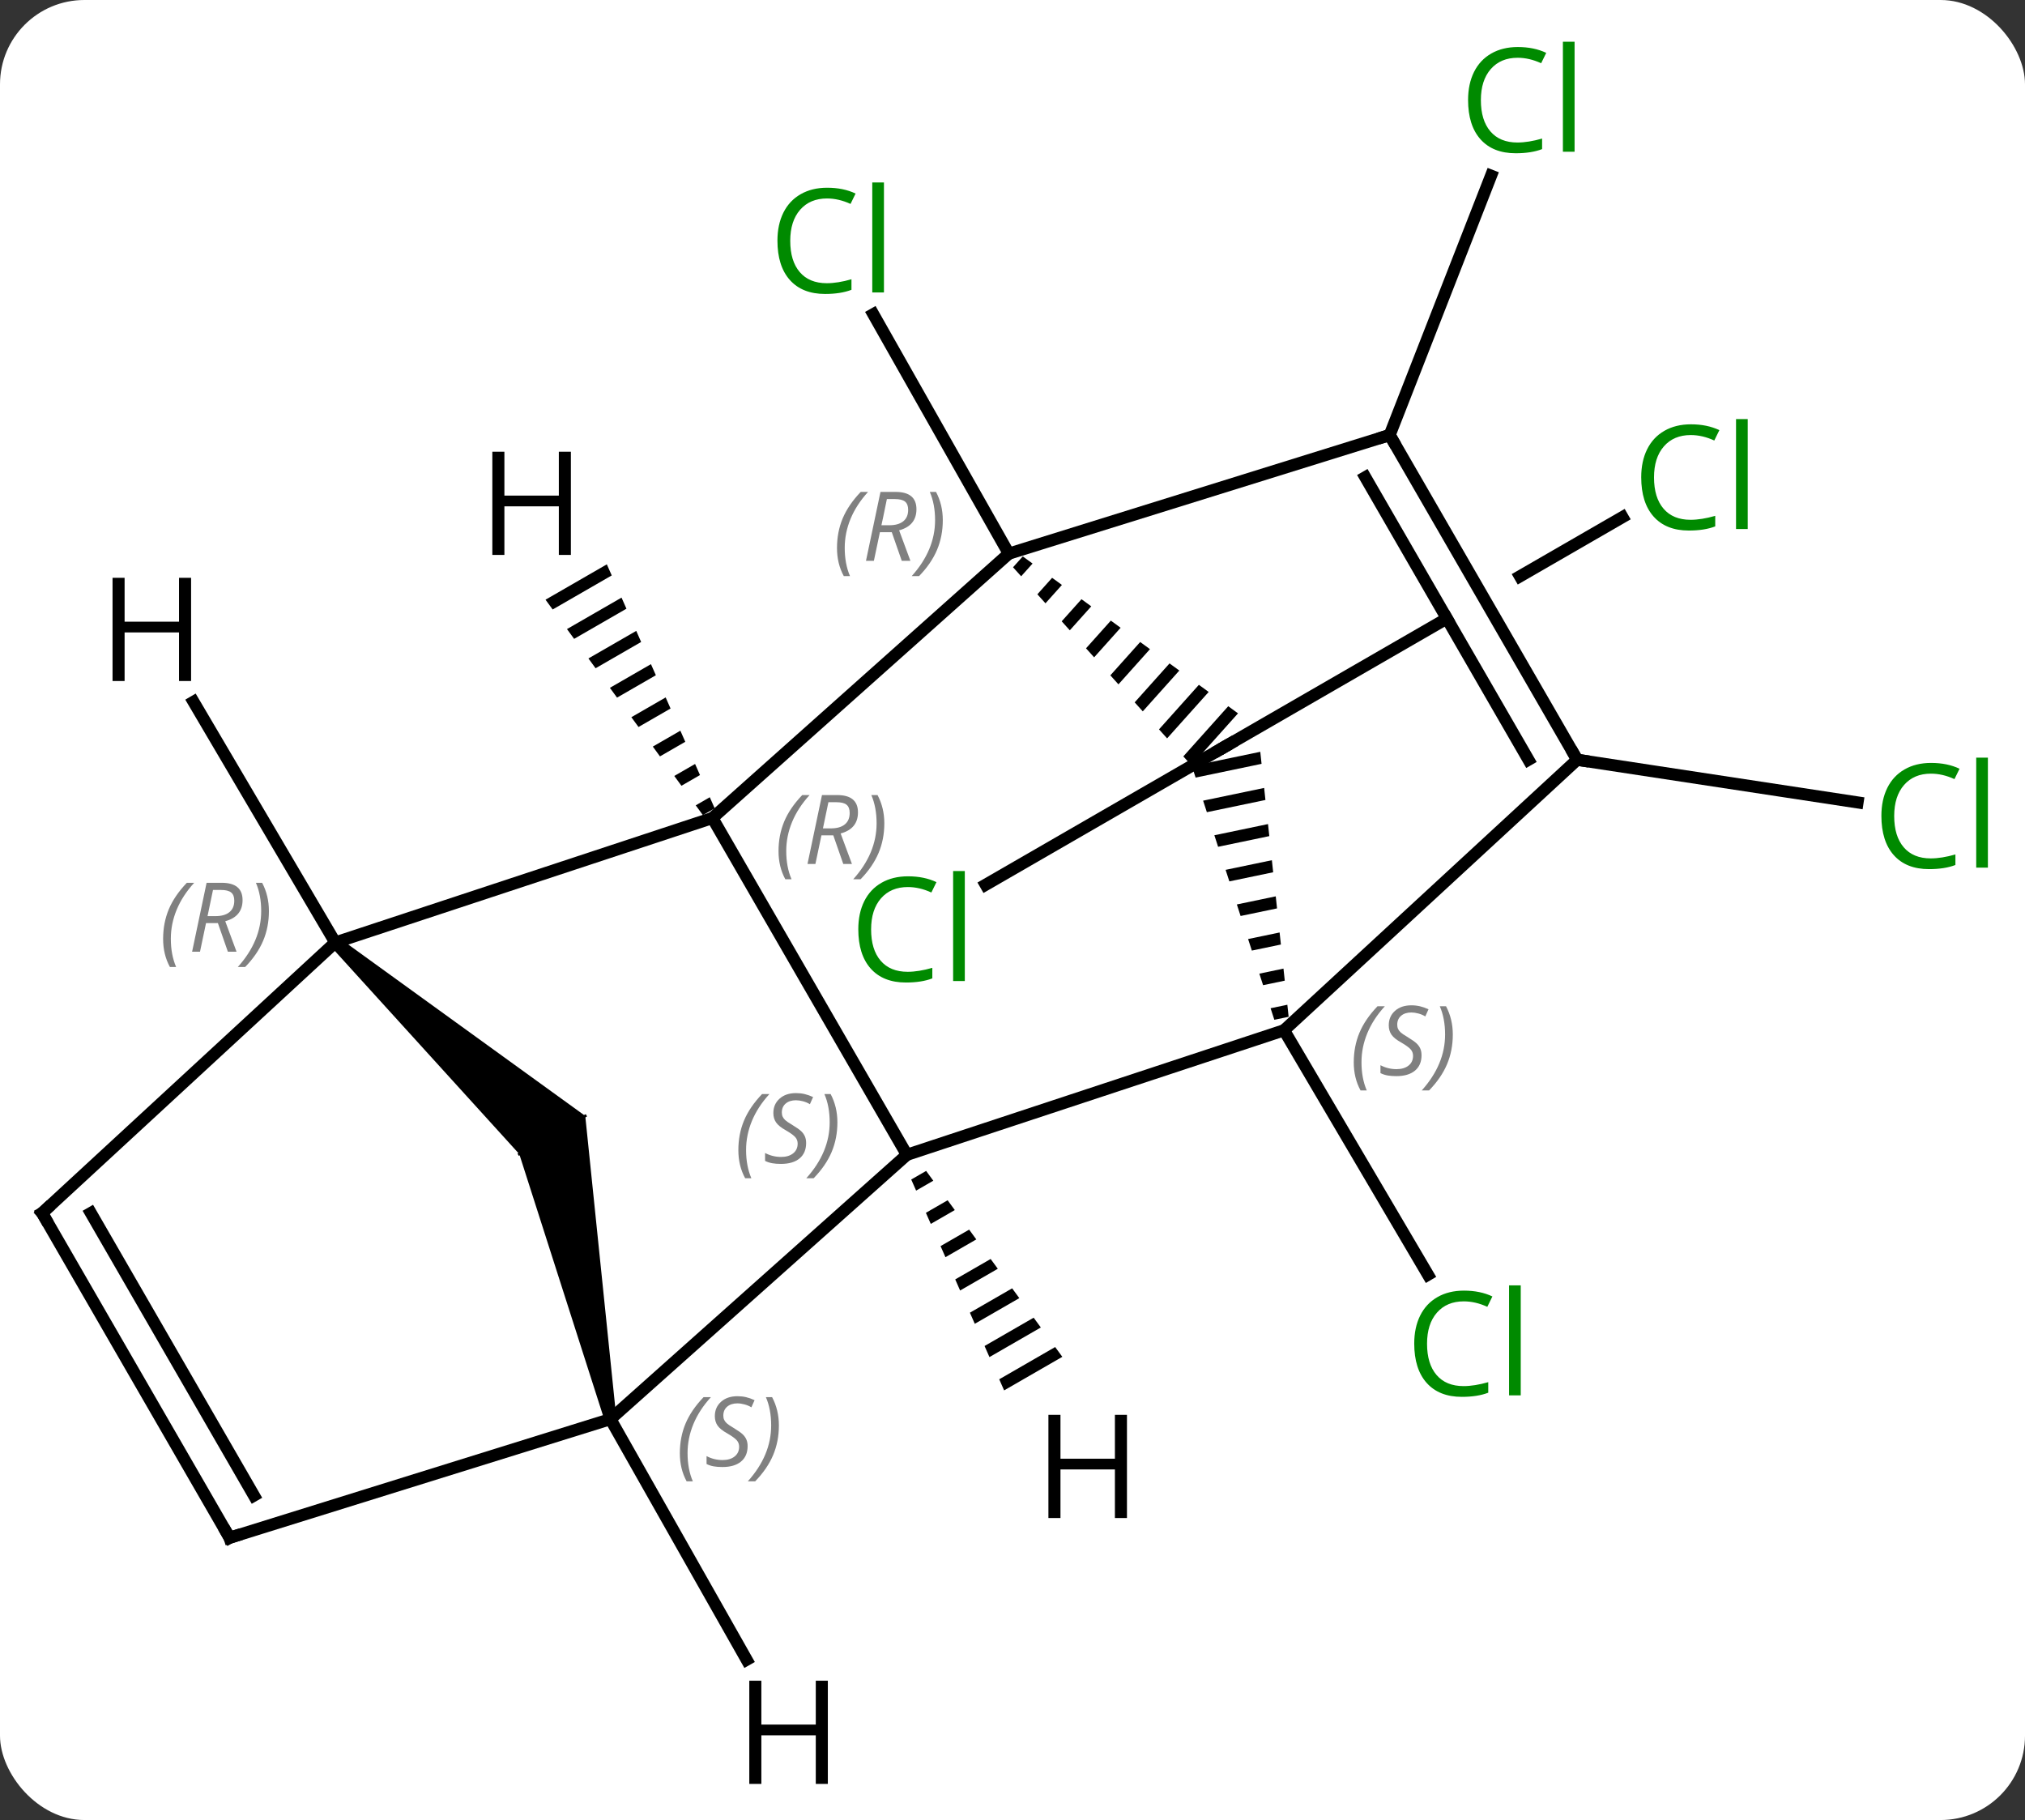 <svg width="168" viewBox="0 0 168 151" style="fill-opacity:1; color-rendering:auto; color-interpolation:auto; text-rendering:auto; stroke:black; stroke-linecap:square; stroke-miterlimit:10; shape-rendering:auto; stroke-opacity:1; fill:black; stroke-dasharray:none; font-weight:normal; stroke-width:1; font-family:'Open Sans'; font-style:normal; stroke-linejoin:miter; font-size:12; stroke-dashoffset:0; image-rendering:auto;" height="151" class="cas-substance-image" xmlns:xlink="http://www.w3.org/1999/xlink" xmlns="http://www.w3.org/2000/svg"><rect x="0" y="0" width="168" height="151" fill="#333333" stroke="none"/><svg class="cas-substance-single-component"><rect y="0" x="0" width="168" stroke="none" ry="7" rx="7" height="151" fill="white" class="cas-substance-group"/><svg y="0" x="0" width="168" viewBox="0 0 168 151" style="fill:black;" height="151" class="cas-substance-single-component-image"><svg><g><clipPath id="clipPath_57d3b2b3c979481391ceb874d7b5b8cd1" clipPathUnits="userSpaceOnUse"><path d="M34.014 -44.654 L53.319 -11.219 L48.123 -8.218 L28.818 -41.654 L34.014 -44.654 ZM51.825 -55.741 L6.36 -29.491 L26.361 5.149 L71.826 -21.101 L51.825 -55.741 Z"/></clipPath><g transform="translate(82,76)" style="text-rendering:geometricPrecision; color-rendering:optimizeQuality; color-interpolation:linearRGB; stroke-linecap:butt; image-rendering:optimizeQuality;"><line y2="9.477" y1="29.76" x2="24.528" x1="36.469" style="fill:none;"/><line y2="-14.046" y1="-33.097" x2="19.608" x1="52.605" style="fill:none; clip-path:url(#clipPath_57d3b2b3c979481391ceb874d7b5b8cd1);"/><line y2="-14.046" y1="-2.596" x2="19.608" x1="-0.225" style="fill:none;"/><line y2="-12.966" y1="-9.427" x2="48.846" x1="72.109" style="fill:none;"/><line y2="-30.066" y1="-49.932" x2="1.695" x1="-9.549" style="fill:none;"/><line y2="-39.906" y1="-61.423" x2="33.291" x1="41.702" style="fill:none;"/><line y2="19.809" y1="9.477" x2="-6.762" x1="24.528" style="fill:none;"/><path style="stroke:none;" d="M22.556 -13.626 L16.881 -12.443 L16.881 -12.443 L17.192 -11.486 L22.663 -12.627 L22.663 -12.627 L22.556 -13.626 ZM22.877 -10.628 L17.814 -9.572 L17.814 -9.572 L18.125 -8.616 L18.125 -8.616 L22.984 -9.629 L22.984 -9.629 L22.877 -10.628 ZM23.198 -7.63 L18.747 -6.702 L18.747 -6.702 L19.058 -5.745 L23.305 -6.631 L23.305 -6.631 L23.198 -7.63 ZM23.519 -4.632 L19.68 -3.832 L19.68 -3.832 L19.991 -2.875 L19.991 -2.875 L23.626 -3.632 L23.519 -4.632 ZM23.84 -1.634 L20.613 -0.961 L20.924 -0.004 L23.947 -0.634 L23.84 -1.634 ZM24.16 1.364 L21.546 1.909 L21.857 2.866 L24.267 2.364 L24.267 2.364 L24.16 1.364 ZM24.481 4.362 L22.479 4.78 L22.79 5.737 L24.588 5.362 L24.588 5.362 L24.481 4.362 ZM24.802 7.36 L23.412 7.65 L23.412 7.65 L23.723 8.607 L23.723 8.607 L24.909 8.36 L24.802 7.36 Z"/><line y2="-12.966" y1="9.477" x2="48.846" x1="24.528" style="fill:none;"/><line y2="-8.133" y1="19.809" x2="-22.896" x1="-6.762" style="fill:none;"/><line y2="41.739" y1="19.809" x2="-31.356" x1="-6.762" style="fill:none;"/><path style="stroke:none;" d="M2.853 -29.837 L2.045 -28.935 L2.045 -28.935 L2.718 -28.188 L2.718 -28.188 L3.665 -29.245 L3.665 -29.245 L2.853 -29.837 ZM5.288 -28.062 L4.063 -26.693 L4.063 -26.693 L4.736 -25.946 L4.736 -25.946 L6.1 -27.47 L6.1 -27.47 L5.288 -28.062 ZM7.723 -26.286 L6.081 -24.452 L6.081 -24.452 L6.754 -23.705 L6.754 -23.705 L8.535 -25.694 L8.535 -25.694 L7.723 -26.286 ZM10.158 -24.51 L8.1 -22.211 L8.772 -21.463 L8.772 -21.463 L10.97 -23.918 L10.97 -23.918 L10.158 -24.51 ZM12.593 -22.735 L10.118 -19.969 L10.118 -19.969 L10.79 -19.222 L13.405 -22.143 L13.405 -22.143 L12.593 -22.735 ZM15.028 -20.959 L12.136 -17.728 L12.136 -17.728 L12.809 -16.981 L15.84 -20.367 L15.84 -20.367 L15.028 -20.959 ZM17.463 -19.183 L14.154 -15.487 L14.154 -15.487 L14.827 -14.74 L14.827 -14.74 L18.275 -18.591 L17.463 -19.183 ZM19.898 -17.407 L16.172 -13.245 L16.845 -12.498 L20.71 -16.816 L20.71 -16.816 L19.898 -17.407 Z"/><line y2="-39.906" y1="-12.966" x2="33.291" x1="48.846" style="fill:none;"/><line y2="-36.406" y1="-12.966" x2="31.27" x1="44.804" style="fill:none;"/><line y2="-30.066" y1="-8.133" x2="1.695" x1="-22.896" style="fill:none;"/><line y2="2.196" y1="-8.133" x2="-54.186" x1="-22.896" style="fill:none;"/><path style="stroke:none;" d="M-30.867 41.637 L-31.845 41.841 L-38.92 19.746 L-33.445 16.584 Z"/><line y2="16.584" y1="19.746" x2="-33.445" x1="-38.92" style="fill:none; stroke-linejoin:bevel; stroke-width:0.2;"/><line y2="51.582" y1="41.739" x2="-62.952" x1="-31.356" style="fill:none;"/><line y2="-39.906" y1="-30.066" x2="33.291" x1="1.695" style="fill:none;"/><path style="stroke:none;" d="M-54.519 2.569 L-53.853 1.823 L-33.445 16.584 L-38.92 19.746 Z"/><line y2="19.746" y1="16.584" x2="-38.92" x1="-33.445" style="fill:none; stroke-linejoin:bevel; stroke-width:0.2;"/><line y2="24.639" y1="2.196" x2="-78.504" x1="-54.186" style="fill:none;"/><line y2="24.639" y1="51.582" x2="-78.504" x1="-62.952" style="fill:none;"/><line y2="24.639" y1="48.082" x2="-74.463" x1="-60.931" style="fill:none;"/><path style="stroke:none;" d="M-5.166 21.147 L-6.402 21.86 L-6.402 21.86 L-5.996 22.78 L-5.996 22.78 L-4.571 21.959 L-4.571 21.959 L-5.166 21.147 ZM-3.382 23.582 L-5.185 24.622 L-4.779 25.543 L-4.779 25.543 L-2.787 24.394 L-2.787 24.394 L-3.382 23.582 ZM-1.597 26.017 L-3.968 27.384 L-3.968 27.384 L-3.563 28.305 L-3.563 28.305 L-1.003 26.829 L-1.003 26.829 L-1.597 26.017 ZM0.187 28.453 L-2.751 30.147 L-2.751 30.147 L-2.346 31.068 L-2.346 31.068 L0.781 29.264 L0.781 29.264 L0.187 28.453 ZM1.971 30.888 L-1.534 32.909 L-1.534 32.909 L-1.129 33.83 L-1.129 33.83 L2.566 31.7 L2.566 31.7 L1.971 30.888 ZM3.755 33.323 L-0.318 35.672 L-0.318 35.672 L0.088 36.592 L0.088 36.592 L4.35 34.135 L4.35 34.135 L3.755 33.323 ZM5.539 35.758 L0.899 38.434 L0.899 38.434 L1.305 39.355 L1.305 39.355 L6.134 36.57 L6.134 36.57 L5.539 35.758 Z"/><path style="stroke:none;" d="M-31.656 -29.179 L-36.742 -26.245 L-36.742 -26.245 L-36.149 -25.433 L-36.149 -25.433 L-31.249 -28.259 L-31.656 -29.179 ZM-30.436 -26.418 L-34.962 -23.808 L-34.962 -23.808 L-34.369 -22.996 L-34.369 -22.996 L-30.029 -25.498 L-30.029 -25.498 L-30.436 -26.418 ZM-29.215 -23.658 L-33.182 -21.371 L-32.588 -20.558 L-28.809 -22.738 L-29.215 -23.658 ZM-27.995 -20.898 L-31.401 -18.933 L-31.401 -18.933 L-30.808 -18.121 L-30.808 -18.121 L-27.588 -19.978 L-27.588 -19.978 L-27.995 -20.898 ZM-26.775 -18.137 L-29.621 -16.496 L-29.621 -16.496 L-29.027 -15.684 L-29.027 -15.684 L-26.368 -17.217 L-26.775 -18.137 ZM-25.555 -15.377 L-27.84 -14.059 L-27.84 -14.059 L-27.247 -13.246 L-27.247 -13.246 L-25.148 -14.457 L-25.555 -15.377 ZM-24.334 -12.617 L-26.06 -11.622 L-25.466 -10.809 L-25.466 -10.809 L-23.928 -11.697 L-23.928 -11.697 L-24.334 -12.617 ZM-23.114 -9.856 L-24.28 -9.184 L-24.28 -9.184 L-23.686 -8.372 L-22.707 -8.936 L-22.707 -8.936 L-23.114 -9.856 Z"/><line y2="61.701" y1="41.739" x2="-20.057" x1="-31.356" style="fill:none;"/><line y2="-17.775" y1="2.196" x2="-65.944" x1="-54.186" style="fill:none;"/></g><g transform="translate(82,76)" style="fill:rgb(0,138,0); text-rendering:geometricPrecision; color-rendering:optimizeQuality; image-rendering:optimizeQuality; font-family:'Open Sans'; stroke:rgb(0,138,0); color-interpolation:linearRGB;"><path style="stroke:none;" d="M39.438 31.969 Q38.032 31.969 37.212 32.906 Q36.392 33.844 36.392 35.484 Q36.392 37.156 37.181 38.078 Q37.97 39 39.423 39 Q40.329 39 41.47 38.672 L41.47 39.547 Q40.579 39.891 39.282 39.891 Q37.392 39.891 36.36 38.734 Q35.329 37.578 35.329 35.469 Q35.329 34.141 35.821 33.148 Q36.313 32.156 37.251 31.617 Q38.188 31.078 39.454 31.078 Q40.798 31.078 41.813 31.562 L41.392 32.422 Q40.407 31.969 39.438 31.969 ZM44.165 39.766 L43.196 39.766 L43.196 30.64 L44.165 30.64 L44.165 39.766 Z"/><path style="stroke:none;" d="M58.269 -39.905 Q56.863 -39.905 56.043 -38.968 Q55.222 -38.03 55.222 -36.39 Q55.222 -34.718 56.012 -33.796 Q56.801 -32.874 58.254 -32.874 Q59.16 -32.874 60.301 -33.202 L60.301 -32.327 Q59.41 -31.983 58.113 -31.983 Q56.222 -31.983 55.191 -33.14 Q54.16 -34.296 54.16 -36.405 Q54.16 -37.733 54.652 -38.726 Q55.144 -39.718 56.082 -40.257 Q57.019 -40.796 58.285 -40.796 Q59.629 -40.796 60.644 -40.312 L60.222 -39.452 Q59.238 -39.905 58.269 -39.905 ZM62.996 -32.108 L62.027 -32.108 L62.027 -41.233 L62.996 -41.233 L62.996 -32.108 Z"/><path style="stroke:none;" d="M-6.684 -2.405 Q-8.09 -2.405 -8.91 -1.468 Q-9.73 -0.53 -9.73 1.11 Q-9.73 2.782 -8.941 3.704 Q-8.152 4.626 -6.699 4.626 Q-5.793 4.626 -4.652 4.298 L-4.652 5.173 Q-5.543 5.516 -6.84 5.516 Q-8.73 5.516 -9.762 4.36 Q-10.793 3.204 -10.793 1.095 Q-10.793 -0.234 -10.301 -1.226 Q-9.809 -2.218 -8.871 -2.757 Q-7.934 -3.296 -6.668 -3.296 Q-5.324 -3.296 -4.309 -2.812 L-4.731 -1.952 Q-5.715 -2.405 -6.684 -2.405 ZM-1.957 5.391 L-2.926 5.391 L-2.926 -3.733 L-1.957 -3.733 L-1.957 5.391 Z"/><path style="stroke:none;" d="M78.195 -11.813 Q76.789 -11.813 75.969 -10.876 Q75.148 -9.938 75.148 -8.298 Q75.148 -6.626 75.938 -5.704 Q76.727 -4.782 78.18 -4.782 Q79.086 -4.782 80.227 -5.11 L80.227 -4.235 Q79.336 -3.892 78.039 -3.892 Q76.148 -3.892 75.117 -5.048 Q74.086 -6.204 74.086 -8.313 Q74.086 -9.642 74.578 -10.634 Q75.07 -11.626 76.008 -12.165 Q76.945 -12.704 78.211 -12.704 Q79.555 -12.704 80.57 -12.22 L80.148 -11.36 Q79.164 -11.813 78.195 -11.813 ZM82.922 -4.016 L81.953 -4.016 L81.953 -13.142 L82.922 -13.142 L82.922 -4.016 Z"/><path style="stroke:none;" d="M-13.392 -59.534 Q-14.798 -59.534 -15.618 -58.597 Q-16.439 -57.659 -16.439 -56.019 Q-16.439 -54.347 -15.649 -53.425 Q-14.86 -52.503 -13.407 -52.503 Q-12.501 -52.503 -11.36 -52.831 L-11.36 -51.956 Q-12.251 -51.612 -13.548 -51.612 Q-15.438 -51.612 -16.47 -52.769 Q-17.501 -53.925 -17.501 -56.034 Q-17.501 -57.362 -17.009 -58.355 Q-16.517 -59.347 -15.579 -59.886 Q-14.642 -60.425 -13.376 -60.425 Q-12.032 -60.425 -11.017 -59.941 L-11.438 -59.081 Q-12.423 -59.534 -13.392 -59.534 ZM-8.665 -51.737 L-9.634 -51.737 L-9.634 -60.862 L-8.665 -60.862 L-8.665 -51.737 Z"/><path style="stroke:none;" d="M43.905 -71.207 Q42.499 -71.207 41.679 -70.27 Q40.858 -69.332 40.858 -67.692 Q40.858 -66.02 41.648 -65.098 Q42.437 -64.176 43.89 -64.176 Q44.796 -64.176 45.937 -64.504 L45.937 -63.629 Q45.046 -63.285 43.749 -63.285 Q41.858 -63.285 40.827 -64.442 Q39.796 -65.598 39.796 -67.707 Q39.796 -69.035 40.288 -70.028 Q40.78 -71.02 41.718 -71.559 Q42.655 -72.098 43.921 -72.098 Q45.265 -72.098 46.28 -71.614 L45.858 -70.754 Q44.874 -71.207 43.905 -71.207 ZM48.632 -63.41 L47.663 -63.41 L47.663 -72.535 L48.632 -72.535 L48.632 -63.41 Z"/></g><g transform="translate(82,76)" style="font-size:8.4px; fill:gray; text-rendering:geometricPrecision; image-rendering:optimizeQuality; color-rendering:optimizeQuality; font-family:'Open Sans'; font-style:italic; stroke:gray; color-interpolation:linearRGB;"><path style="stroke:none;" d="M30.312 12.142 Q30.312 10.814 30.781 9.689 Q31.25 8.564 32.281 7.486 L32.89 7.486 Q31.921 8.548 31.437 9.72 Q30.953 10.892 30.953 12.126 Q30.953 13.454 31.39 14.47 L30.875 14.47 Q30.312 13.439 30.312 12.142 ZM35.935 11.548 Q35.935 12.376 35.388 12.829 Q34.841 13.282 33.841 13.282 Q33.435 13.282 33.122 13.228 Q32.81 13.173 32.528 13.032 L32.528 12.376 Q33.153 12.704 33.856 12.704 Q34.481 12.704 34.856 12.407 Q35.231 12.111 35.231 11.595 Q35.231 11.282 35.028 11.056 Q34.825 10.829 34.263 10.501 Q33.669 10.173 33.442 9.845 Q33.216 9.517 33.216 9.064 Q33.216 8.329 33.731 7.868 Q34.247 7.407 35.091 7.407 Q35.466 7.407 35.802 7.486 Q36.138 7.564 36.513 7.736 L36.247 8.329 Q35.997 8.173 35.677 8.087 Q35.356 8.001 35.091 8.001 Q34.56 8.001 34.239 8.275 Q33.919 8.548 33.919 9.017 Q33.919 9.22 33.989 9.368 Q34.06 9.517 34.2 9.65 Q34.341 9.782 34.763 10.032 Q35.325 10.376 35.528 10.572 Q35.731 10.767 35.833 11.001 Q35.935 11.236 35.935 11.548 ZM38.529 9.829 Q38.529 11.157 38.053 12.29 Q37.576 13.423 36.56 14.47 L35.951 14.47 Q37.889 12.314 37.889 9.829 Q37.889 8.501 37.451 7.486 L37.967 7.486 Q38.529 8.548 38.529 9.829 Z"/><path style="stroke:none;" d="M-20.744 19.424 Q-20.744 18.096 -20.275 16.971 Q-19.806 15.846 -18.775 14.768 L-18.166 14.768 Q-19.134 15.83 -19.619 17.002 Q-20.103 18.174 -20.103 19.409 Q-20.103 20.737 -19.666 21.752 L-20.181 21.752 Q-20.744 20.721 -20.744 19.424 ZM-15.121 18.83 Q-15.121 19.659 -15.668 20.112 Q-16.215 20.565 -17.215 20.565 Q-17.621 20.565 -17.934 20.51 Q-18.246 20.455 -18.527 20.315 L-18.527 19.659 Q-17.902 19.987 -17.199 19.987 Q-16.574 19.987 -16.199 19.69 Q-15.824 19.393 -15.824 18.877 Q-15.824 18.565 -16.027 18.338 Q-16.23 18.112 -16.793 17.784 Q-17.387 17.455 -17.613 17.127 Q-17.84 16.799 -17.84 16.346 Q-17.84 15.612 -17.324 15.151 Q-16.809 14.69 -15.965 14.69 Q-15.59 14.69 -15.254 14.768 Q-14.918 14.846 -14.543 15.018 L-14.809 15.612 Q-15.059 15.455 -15.379 15.369 Q-15.699 15.284 -15.965 15.284 Q-16.496 15.284 -16.816 15.557 Q-17.137 15.83 -17.137 16.299 Q-17.137 16.502 -17.066 16.651 Q-16.996 16.799 -16.855 16.932 Q-16.715 17.065 -16.293 17.315 Q-15.73 17.659 -15.527 17.854 Q-15.324 18.049 -15.223 18.284 Q-15.121 18.518 -15.121 18.83 ZM-12.527 17.112 Q-12.527 18.44 -13.003 19.573 Q-13.48 20.705 -14.495 21.752 L-15.105 21.752 Q-13.167 19.596 -13.167 17.112 Q-13.167 15.784 -13.605 14.768 L-13.089 14.768 Q-12.527 15.83 -12.527 17.112 Z"/></g><g transform="translate(82,76)" style="stroke-linecap:butt; font-size:8.4px; text-rendering:geometricPrecision; image-rendering:optimizeQuality; color-rendering:optimizeQuality; font-family:'Open Sans'; font-style:italic; color-interpolation:linearRGB; stroke-miterlimit:5;"><path style="fill:none;" d="M20.041 -14.296 L19.608 -14.046 L19.175 -13.796"/><path style="fill:none;" d="M48.596 -13.399 L48.846 -12.966 L49.34 -12.891"/><path style="fill:gray; stroke:none;" d="M-17.411 -5.382 Q-17.411 -6.71 -16.943 -7.835 Q-16.474 -8.96 -15.443 -10.038 L-14.833 -10.038 Q-15.802 -8.975 -16.286 -7.803 Q-16.771 -6.632 -16.771 -5.397 Q-16.771 -4.069 -16.333 -3.053 L-16.849 -3.053 Q-17.411 -4.085 -17.411 -5.382 ZM-13.851 -6.694 L-14.351 -4.319 L-15.008 -4.319 L-13.805 -10.038 L-12.555 -10.038 Q-10.82 -10.038 -10.82 -8.6 Q-10.82 -7.241 -12.258 -6.85 L-11.32 -4.319 L-12.039 -4.319 L-12.867 -6.694 L-13.851 -6.694 ZM-13.273 -9.444 Q-13.664 -7.522 -13.726 -7.272 L-13.07 -7.272 Q-12.32 -7.272 -11.914 -7.6 Q-11.508 -7.928 -11.508 -8.553 Q-11.508 -9.022 -11.765 -9.233 Q-12.023 -9.444 -12.617 -9.444 L-13.273 -9.444 ZM-8.634 -7.694 Q-8.634 -6.366 -9.111 -5.233 Q-9.587 -4.1 -10.603 -3.053 L-11.212 -3.053 Q-9.275 -5.21 -9.275 -7.694 Q-9.275 -9.022 -9.712 -10.038 L-9.197 -10.038 Q-8.634 -8.975 -8.634 -7.694 Z"/><path style="fill:gray; stroke:none;" d="M-25.598 44.572 Q-25.598 43.244 -25.13 42.119 Q-24.661 40.994 -23.63 39.916 L-23.02 39.916 Q-23.989 40.979 -24.473 42.151 Q-24.958 43.322 -24.958 44.557 Q-24.958 45.885 -24.52 46.901 L-25.036 46.901 Q-25.598 45.869 -25.598 44.572 ZM-19.976 43.979 Q-19.976 44.807 -20.523 45.26 Q-21.07 45.713 -22.07 45.713 Q-22.476 45.713 -22.788 45.658 Q-23.101 45.604 -23.382 45.463 L-23.382 44.807 Q-22.757 45.135 -22.054 45.135 Q-21.429 45.135 -21.054 44.838 Q-20.679 44.541 -20.679 44.026 Q-20.679 43.713 -20.882 43.487 Q-21.085 43.26 -21.648 42.932 Q-22.241 42.604 -22.468 42.276 Q-22.695 41.947 -22.695 41.494 Q-22.695 40.76 -22.179 40.299 Q-21.663 39.838 -20.82 39.838 Q-20.445 39.838 -20.109 39.916 Q-19.773 39.994 -19.398 40.166 L-19.663 40.76 Q-19.913 40.604 -20.234 40.518 Q-20.554 40.432 -20.82 40.432 Q-21.351 40.432 -21.671 40.705 Q-21.991 40.979 -21.991 41.447 Q-21.991 41.651 -21.921 41.799 Q-21.851 41.947 -21.71 42.08 Q-21.57 42.213 -21.148 42.463 Q-20.585 42.807 -20.382 43.002 Q-20.179 43.197 -20.077 43.432 Q-19.976 43.666 -19.976 43.979 ZM-17.381 42.26 Q-17.381 43.588 -17.858 44.721 Q-18.334 45.854 -19.35 46.901 L-19.959 46.901 Q-18.022 44.744 -18.022 42.26 Q-18.022 40.932 -18.459 39.916 L-17.944 39.916 Q-17.381 40.979 -17.381 42.26 Z"/><path style="fill:gray; stroke:none;" d="M-12.56 -30.532 Q-12.56 -31.86 -12.091 -32.985 Q-11.622 -34.11 -10.591 -35.188 L-9.982 -35.188 Q-10.951 -34.126 -11.435 -32.954 Q-11.919 -31.782 -11.919 -30.547 Q-11.919 -29.219 -11.482 -28.204 L-11.997 -28.204 Q-12.56 -29.235 -12.56 -30.532 ZM-9 -31.844 L-9.5 -29.469 L-10.156 -29.469 L-8.953 -35.188 L-7.703 -35.188 Q-5.969 -35.188 -5.969 -33.751 Q-5.969 -32.391 -7.406 -32.001 L-6.469 -29.469 L-7.187 -29.469 L-8.015 -31.844 L-9 -31.844 ZM-8.422 -34.594 Q-8.812 -32.672 -8.875 -32.422 L-8.219 -32.422 Q-7.469 -32.422 -7.062 -32.751 Q-6.656 -33.079 -6.656 -33.704 Q-6.656 -34.172 -6.914 -34.383 Q-7.172 -34.594 -7.766 -34.594 L-8.422 -34.594 ZM-3.783 -32.844 Q-3.783 -31.516 -4.259 -30.383 Q-4.736 -29.25 -5.751 -28.204 L-6.361 -28.204 Q-4.423 -30.36 -4.423 -32.844 Q-4.423 -34.172 -4.861 -35.188 L-4.345 -35.188 Q-3.783 -34.126 -3.783 -32.844 Z"/><path style="fill:none;" d="M33.541 -39.473 L33.291 -39.906 L32.814 -39.757"/><path style="fill:gray; stroke:none;" d="M-68.467 1.898 Q-68.467 0.57 -67.999 -0.555 Q-67.53 -1.68 -66.499 -2.758 L-65.889 -2.758 Q-66.858 -1.695 -67.342 -0.523 Q-67.827 0.648 -67.827 1.883 Q-67.827 3.211 -67.389 4.226 L-67.905 4.226 Q-68.467 3.195 -68.467 1.898 ZM-64.907 0.586 L-65.407 2.961 L-66.063 2.961 L-64.86 -2.758 L-63.61 -2.758 Q-61.876 -2.758 -61.876 -1.32 Q-61.876 0.039 -63.313 0.43 L-62.376 2.961 L-63.095 2.961 L-63.923 0.586 L-64.907 0.586 ZM-64.329 -2.164 Q-64.72 -0.242 -64.782 0.008 L-64.126 0.008 Q-63.376 0.008 -62.97 -0.32 Q-62.563 -0.648 -62.563 -1.274 Q-62.563 -1.742 -62.821 -1.953 Q-63.079 -2.164 -63.673 -2.164 L-64.329 -2.164 ZM-59.69 -0.414 Q-59.69 0.914 -60.166 2.047 Q-60.643 3.18 -61.659 4.226 L-62.268 4.226 Q-60.331 2.07 -60.331 -0.414 Q-60.331 -1.742 -60.768 -2.758 L-60.252 -2.758 Q-59.69 -1.695 -59.69 -0.414 Z"/><path style="fill:none;" d="M-62.475 51.433 L-62.952 51.582 L-63.202 51.149"/><path style="fill:none;" d="M-78.137 24.3 L-78.504 24.639 L-78.254 25.072"/><path style="stroke:none;" d="M11.496 49.945 L10.496 49.945 L10.496 45.914 L5.98 45.914 L5.98 49.945 L4.98 49.945 L4.98 41.383 L5.98 41.383 L5.98 45.023 L10.496 45.023 L10.496 41.383 L11.496 41.383 L11.496 49.945 Z"/><path style="stroke:none;" d="M-34.638 -29.96 L-35.638 -29.96 L-35.638 -33.991 L-40.154 -33.991 L-40.154 -29.96 L-41.154 -29.96 L-41.154 -38.522 L-40.154 -38.522 L-40.154 -34.882 L-35.638 -34.882 L-35.638 -38.522 L-34.638 -38.522 L-34.638 -29.96 Z"/><path style="stroke:none;" d="M-13.32 72.004 L-14.32 72.004 L-14.32 67.973 L-18.836 67.973 L-18.836 72.004 L-19.836 72.004 L-19.836 63.442 L-18.836 63.442 L-18.836 67.082 L-14.32 67.082 L-14.32 63.442 L-13.32 63.442 L-13.32 72.004 Z"/><path style="stroke:none;" d="M-66.147 -19.499 L-67.147 -19.499 L-67.147 -23.53 L-71.663 -23.53 L-71.663 -19.499 L-72.663 -19.499 L-72.663 -28.061 L-71.663 -28.061 L-71.663 -24.421 L-67.147 -24.421 L-67.147 -28.061 L-66.147 -28.061 L-66.147 -19.499 Z"/></g></g></svg></svg></svg></svg>
